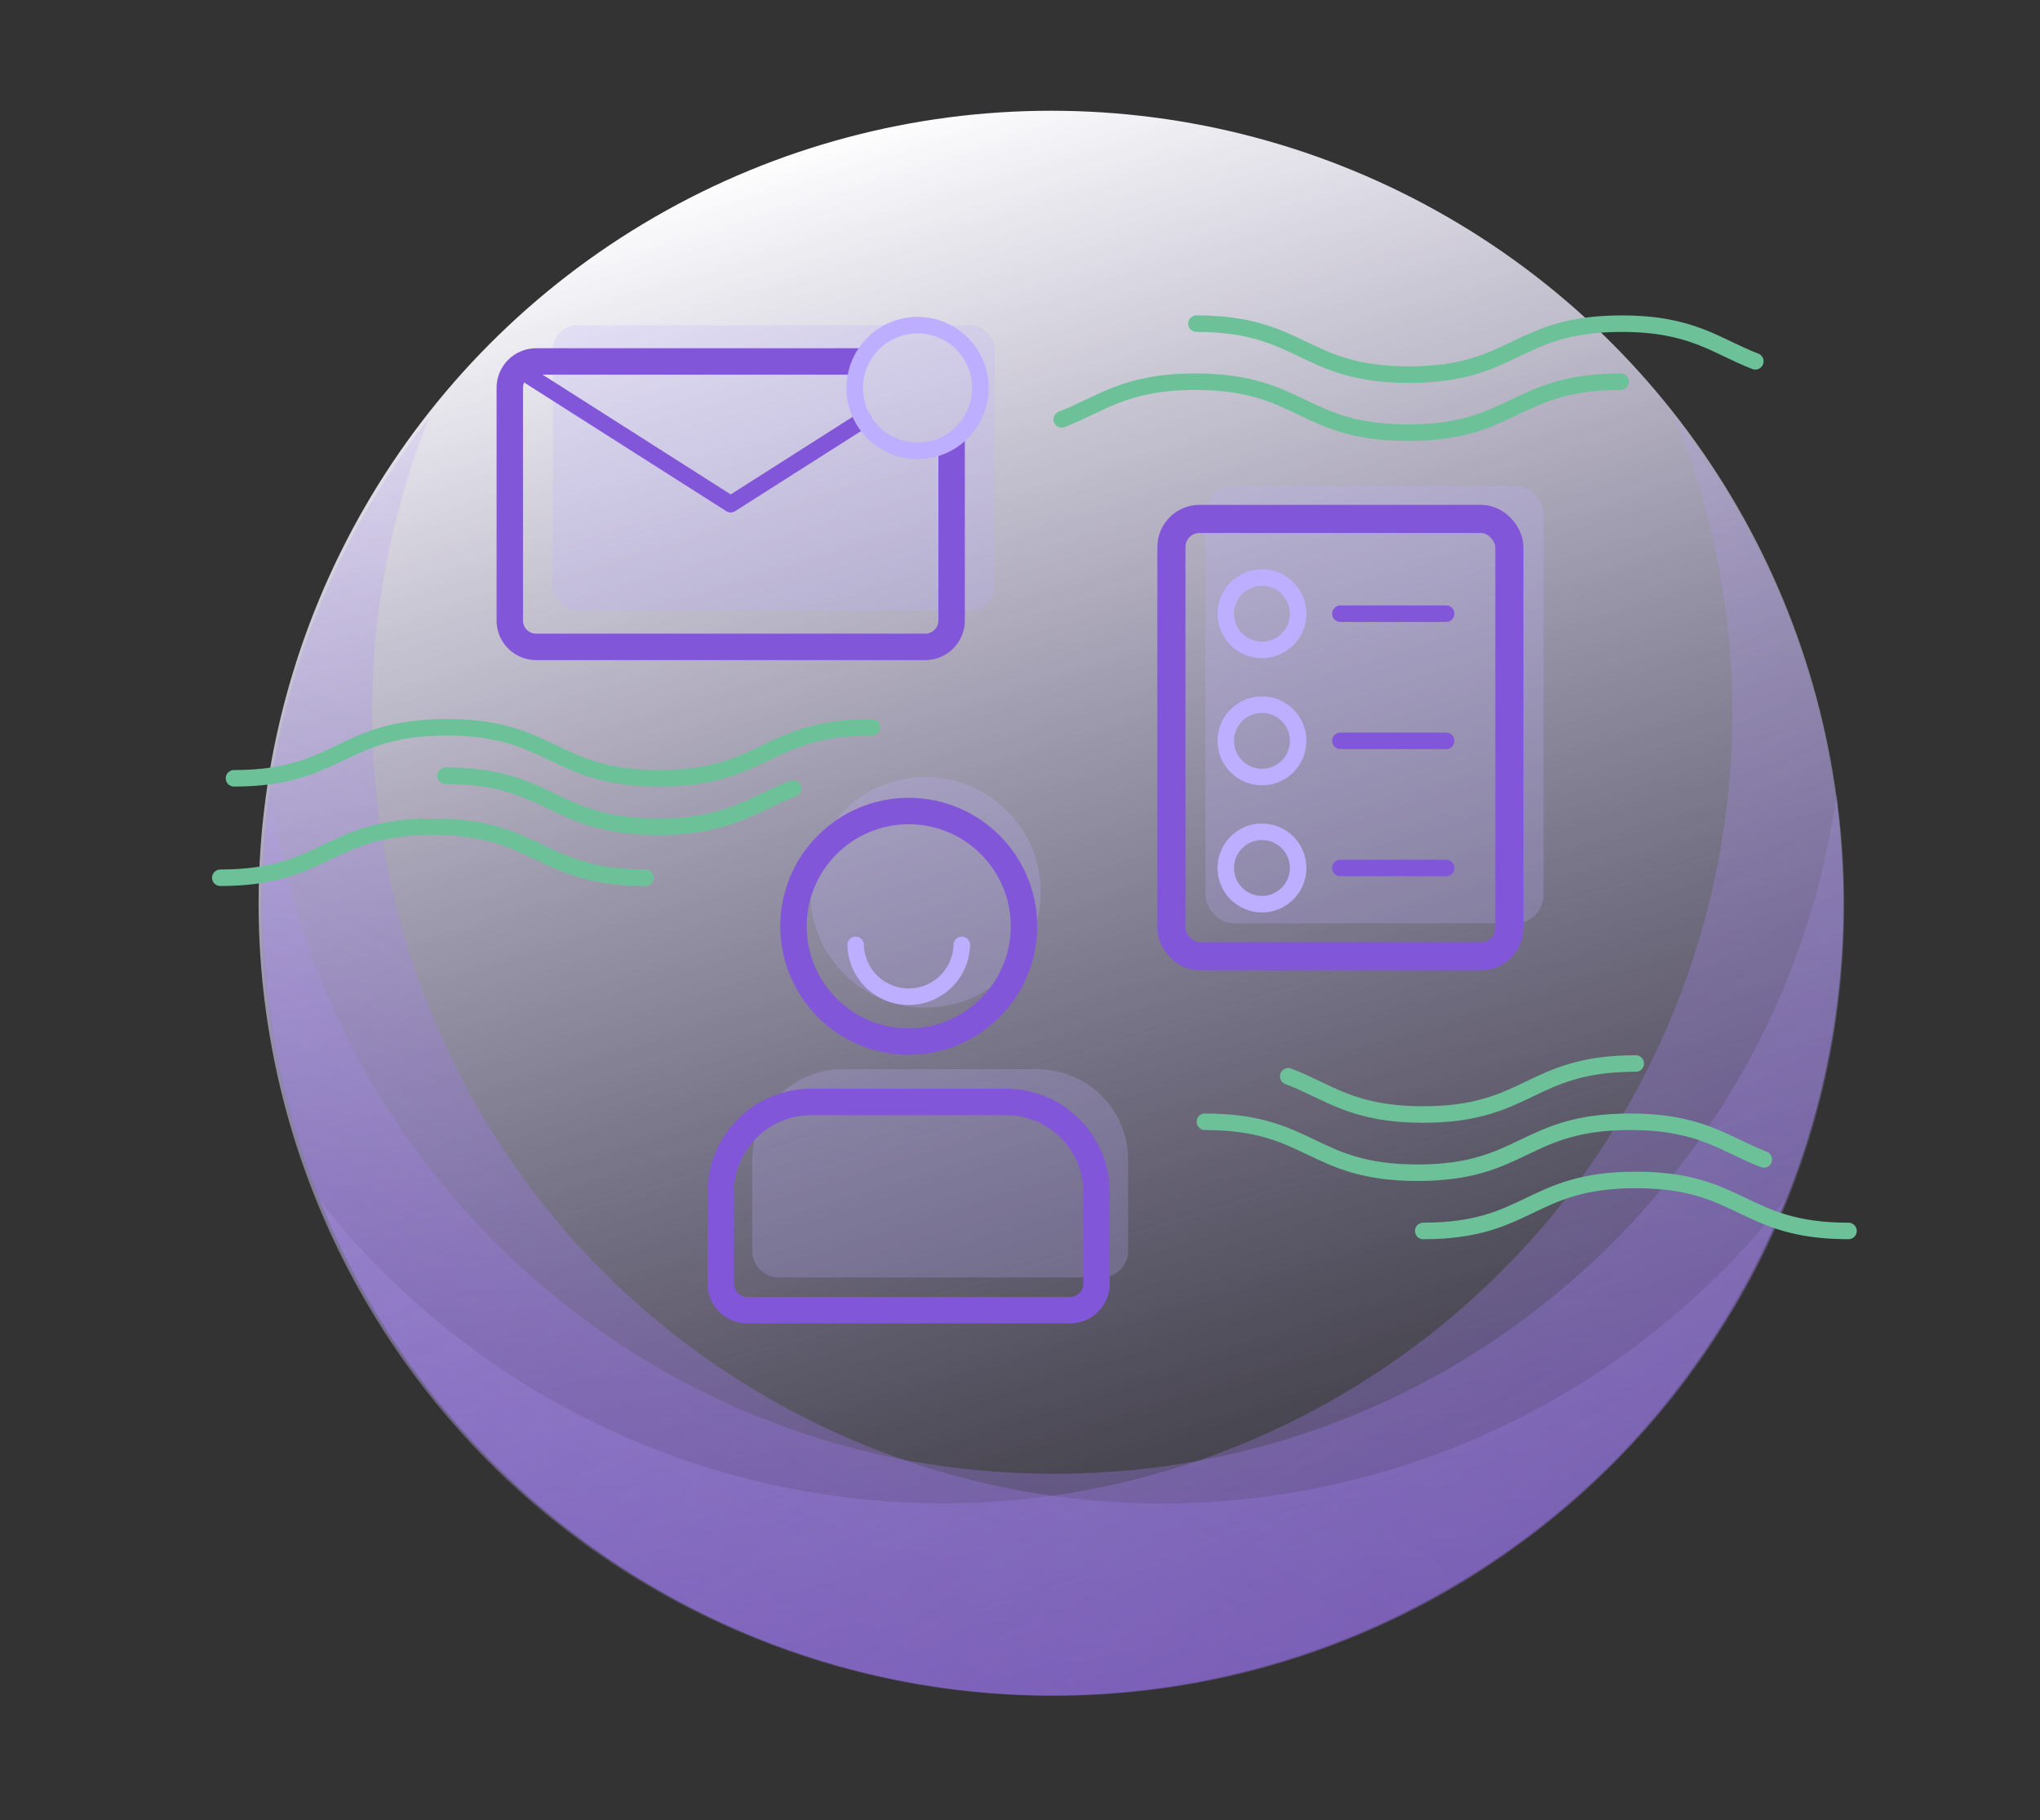 <svg id="Layer_1" data-name="Layer 1" xmlns="http://www.w3.org/2000/svg" xmlns:xlink="http://www.w3.org/1999/xlink" viewBox="0 0 617.77 551.06"><rect x="0" y="0" width="617.77" height="551.06" fill="#333333" stroke="none"/><defs><style>.cls-1{fill:url(#linear-gradient);}.cls-2{fill:url(#linear-gradient-2);}.cls-3{fill:url(#linear-gradient-3);}.cls-4{fill:url(#linear-gradient-4);}.cls-10,.cls-11,.cls-5,.cls-7,.cls-8,.cls-9{fill:none;}.cls-5{stroke:#6dc199;stroke-miterlimit:10;}.cls-10,.cls-11,.cls-5,.cls-7,.cls-8{stroke-linecap:round;}.cls-10,.cls-5,.cls-8{stroke-width:5px;}.cls-6{fill:#beaeff;opacity:0.23;isolation:isolate;}.cls-10,.cls-11,.cls-7,.cls-9{stroke:#8256d8;}.cls-10,.cls-11,.cls-7,.cls-8,.cls-9{stroke-linejoin:round;}.cls-7,.cls-9{stroke-width:8px;}.cls-8{stroke:#beaeff;}.cls-11{stroke-width:8.51px;}</style><linearGradient id="linear-gradient" x1="-1196.66" y1="-135.22" x2="-1196.66" y2="-136.22" gradientTransform="matrix(-459.03, 140.34, 140.34, 459.03, -529931.61, 230510.28)" gradientUnits="userSpaceOnUse"><stop offset="0" stop-color="#beaeff" stop-opacity="0"/><stop offset="1" stop-color="#fff"/></linearGradient><linearGradient id="linear-gradient-2" x1="-1191.58" y1="-139.57" x2="-1191.58" y2="-141.11" gradientTransform="matrix(478.62, 0, 0, -272.87, 570628.82, -37897.31)" gradientUnits="userSpaceOnUse"><stop offset="0" stop-color="#beaeff" stop-opacity="0.15"/><stop offset="1" stop-color="#8256d8" stop-opacity="0.46"/></linearGradient><linearGradient id="linear-gradient-3" x1="-1191.26" y1="-136.79" x2="-1191.26" y2="-138.32" gradientTransform="matrix(414.49, 239.31, 136.44, -236.31, 512797.38, 252954.27)" xlink:href="#linear-gradient-2"/><linearGradient id="linear-gradient-4" x1="-1192.64" y1="-141.71" x2="-1192.64" y2="-143.24" gradientTransform="matrix(414.49, -239.31, -136.44, -236.31, 475285.51, -318697.83)" xlink:href="#linear-gradient-2"/></defs><title>bridge_icons_landingpage_0</title><g id="Group_562" data-name="Group 562"><circle id="christina-wocintechchat-com-VpcgTEKerEQ-unsplash" class="cls-1" cx="318.31" cy="273.53" r="240"/><path id="Subtraction_7" data-name="Subtraction 7" class="cls-2" d="M82.17,240.58h0a243.35,243.35,0,0,0-1.1,58q1.23,12,3.63,23.76c1.58,7.71,3.56,15.42,5.9,22.93s5,14.82,8.05,22,6.39,14.14,10.07,20.92,7.7,13.37,12,19.73a240.65,240.65,0,0,0,64.64,64.64c6.36,4.3,13,8.33,19.73,12s13.82,7.07,20.92,10.07,14.56,5.74,22,8.05,15.23,4.32,22.94,5.9a237.76,237.76,0,0,0,23.76,3.63,243.92,243.92,0,0,0,48.93,0,238.4,238.4,0,0,0,23.77-3.63c7.71-1.58,15.42-3.56,22.93-5.9s14.82-5,22-8.05,14.13-6.39,20.92-10.07,13.37-7.69,19.73-12a240.61,240.61,0,0,0,64.63-64.64c4.3-6.36,8.33-13,12-19.73s7.08-13.82,10.08-20.92,5.74-14.56,8.05-22,4.31-15.22,5.9-22.93,2.81-15.78,3.62-23.76a242.31,242.31,0,0,0-1.1-58c-1,7.19-2.36,14.41-4,21.47s-3.63,14-5.89,20.75-4.83,13.44-7.67,19.94-6,12.86-9.35,19a240.54,240.54,0,0,1-86.29,90.11c-6,3.64-12.26,7.05-18.56,10.14s-12.91,6-19.51,8.5-13.51,4.83-20.36,6.77-14.05,3.63-21.14,4.95-14.51,2.37-21.8,3-14.92,1-22.38,1-15-.34-22.39-1-14.62-1.7-21.8-3-14.2-3-21.13-4.95-13.71-4.22-20.36-6.77S220.31,425.14,214,422s-12.55-6.5-18.56-10.14a240.37,240.37,0,0,1-86.3-90.11c-3.38-6.18-6.53-12.59-9.35-19s-5.42-13.21-7.66-19.94S87.84,269,86.2,262.05,83.18,247.77,82.17,240.58Z"/><path id="Subtraction_8" data-name="Subtraction 8" class="cls-3" d="M130,126.43h0a242.48,242.48,0,0,0-30,49.71,235.83,235.83,0,0,0-8.74,22.39c-2.49,7.46-4.63,15.14-6.36,22.81s-3.07,15.34-4,23.06-1.53,15.44-1.73,23.16,0,15.43.52,23.08a240.72,240.72,0,0,0,23.65,88.3c3.36,6.9,7.1,13.71,11.1,20.24s8.43,13,13.07,19.19,9.75,12.25,15,18,11,11.35,16.91,16.58a239.66,239.66,0,0,0,18.77,15,243,243,0,0,0,42.38,24.47q11,4.92,22.39,8.74c7.46,2.49,15.14,4.63,22.81,6.36s15.34,3.06,23.06,4,15.44,1.53,23.16,1.73,15.43,0,23.08-.51a240.93,240.93,0,0,0,88.3-23.66c6.9-3.36,13.71-7.1,20.24-11.1s13-8.43,19.19-13.07,12.25-9.75,18-15,11.36-11,16.58-16.91a239.66,239.66,0,0,0,15-18.77,243,243,0,0,0,28.06-50.8c-4.47,5.72-9.25,11.3-14.22,16.58s-10.11,10.27-15.48,15-10.89,9.23-16.6,13.44-11.6,8.15-17.62,11.81a240.45,240.45,0,0,1-119.79,34.89c-7,.15-14.14,0-21.14-.5s-14.17-1.28-21.14-2.39-14.12-2.57-21-4.32-14-3.87-20.77-6.27-13.75-5.21-20.4-8.27-13.44-6.57-19.9-10.3-12.82-7.8-18.87-12.09-11.82-8.78-17.36-13.53-10.81-9.69-15.83-14.85-9.76-10.51-14.25-16.05-8.7-11.25-12.64-17.11-7.62-11.91-11-18.07a240.34,240.34,0,0,1-29.69-121.18c.16-7.05.64-14.17,1.42-21.16s1.92-14.16,3.34-21.11,3.2-14,5.27-20.91S127.27,133.17,130,126.43Z"/><path id="Subtraction_9" data-name="Subtraction 9" class="cls-4" d="M96.82,363.4h0a242.81,242.81,0,0,0,28.06,50.81q7,9.75,15,18.76a236.22,236.22,0,0,0,16.58,16.91c5.71,5.28,11.76,10.33,18,15S187.05,474,193.63,478s13.35,7.74,20.24,11.09a240.75,240.75,0,0,0,88.3,23.67c7.66.54,15.42.71,23.08.51s15.51-.78,23.16-1.73,15.48-2.31,23.06-4,15.34-3.87,22.81-6.35,15.08-5.46,22.39-8.74a242.66,242.66,0,0,0,42.38-24.47q9.75-7,18.77-15a236.22,236.22,0,0,0,16.91-16.58c5.27-5.71,10.33-11.75,15-18s9-12.61,13.07-19.19,7.74-13.34,11.1-20.24a240.73,240.73,0,0,0,23.66-88.3c.54-7.66.71-15.42.51-23.08s-.78-15.51-1.73-23.16-2.31-15.48-4-23.06S548.46,206,546,198.53q-3.81-11.42-8.74-22.39a243,243,0,0,0-30-49.71c2.72,6.73,5.16,13.67,7.25,20.61s3.84,13.89,5.27,20.91,2.54,14.05,3.34,21.1,1.26,14.12,1.42,21.17A240.47,240.47,0,0,1,494.87,331.4c-3.39,6.16-7.09,12.23-11,18.06s-8.2,11.63-12.65,17.12-9.28,10.93-14.25,16-10.34,10.17-15.82,14.86-11.39,9.3-17.36,13.53-12.41,8.35-18.87,12.09-13.16,7.2-19.9,10.29-13.52,5.85-20.4,8.27-13.79,4.51-20.78,6.28-14,3.2-21,4.32-14.09,1.91-21.14,2.39-14.12.64-21.15.5a240.45,240.45,0,0,1-119.79-34.89c-6-3.66-12-7.63-17.62-11.81s-11.3-8.73-16.6-13.44S116,385.21,111,380,101.29,369.13,96.82,363.4Z"/></g><g id="Group_572" data-name="Group 572"><path id="Path_607" data-name="Path 607" class="cls-5" d="M431,372.7c32.19,0,32.19-15.44,64.39-15.44s32.19,15.44,64.39,15.44"/><path id="Path_608" data-name="Path 608" class="cls-5" d="M66.72,265.76c32.2,0,32.2-15.44,64.39-15.44s32.2,15.44,64.39,15.44"/><path id="Path_609" data-name="Path 609" class="cls-5" d="M364.88,339.64c32.19,0,32.19,15.43,64.39,15.43s32.19-15.43,64.38-15.43c21.42,0,28.59,6.83,40.47,11.4"/><path id="Path_610" data-name="Path 610" class="cls-5" d="M490.78,115.57c-32.19,0-32.19,15.44-64.38,15.44S394.2,115.57,362,115.57c-21.42,0-28.59,6.83-40.47,11.41"/><path id="Path_611" data-name="Path 611" class="cls-5" d="M362.32,98c32.19,0,32.19,15.43,64.38,15.43S458.9,98,491.09,98c21.42,0,28.59,6.83,40.47,11.4"/><path id="Path_612" data-name="Path 612" class="cls-5" d="M495.36,322c-32.2,0-32.2,15.44-64.39,15.44-21.65,0-28.74-7-40.85-11.56"/><path id="Path_613" data-name="Path 613" class="cls-5" d="M134.92,234.88c32.19,0,32.19,15.44,64.39,15.44,21.65,0,28.74-7,40.85-11.55"/><path id="Path_614" data-name="Path 614" class="cls-5" d="M70.86,235.65c32.19,0,32.19-15.44,64.39-15.44s32.2,15.44,64.39,15.44,32.2-15.44,64.39-15.44"/><g id="Group_569" data-name="Group 569"><path id="Rectangle_523" data-name="Rectangle 523" class="cls-6" d="M255.22,323.73h59a27.41,27.41,0,0,1,27.41,27.41h0v27.58a8.06,8.06,0,0,1-8.06,8.06H235.88a8.06,8.06,0,0,1-8.07-8.06h0V351.14a27.41,27.41,0,0,1,27.41-27.41Z"/><circle id="Ellipse_218" data-name="Ellipse 218" class="cls-6" cx="280.28" cy="270.17" r="34.9"/><circle id="Ellipse_218-2" data-name="Ellipse 218-2" class="cls-7" cx="275.19" cy="280.46" r="34.9"/><path id="Ellipse_218-3" data-name="Ellipse 218-3" class="cls-8" d="M291.26,286.1a16.08,16.08,0,0,1-32.15,0h0"/><path id="Rectangle_523-2" data-name="Rectangle 523-2" class="cls-7" d="M245.67,333.64h59a27.41,27.41,0,0,1,27.41,27.41h0v27.58a8.06,8.06,0,0,1-8.06,8.06H226.32a8.06,8.06,0,0,1-8.06-8.06h0V361.05A27.41,27.41,0,0,1,245.67,333.64Z"/></g><g id="Group_570" data-name="Group 570"><rect id="Rectangle_530" data-name="Rectangle 530" class="cls-6" x="167.44" y="98.44" width="133.8" height="86.43" rx="7.39"/><path id="Path_615" data-name="Path 615" class="cls-9" d="M288.18,133.48v54.38a8,8,0,0,1-8,8H162.38a8,8,0,0,1-8-8V117.44a8,8,0,0,1,8-8h98.24"/><path id="Path_616" data-name="Path 616" class="cls-10" d="M156.86,111.66l64.42,41,40.17-25.55"/><circle id="Ellipse_244" data-name="Ellipse 244" class="cls-8" cx="277.87" cy="117.48" r="19.03"/></g><g id="Group_571" data-name="Group 571"><rect id="Rectangle_531" data-name="Rectangle 531" class="cls-6" x="365.07" y="147.15" width="102.34" height="132.39" rx="8.51"/><rect id="Rectangle_532" data-name="Rectangle 532" class="cls-11" x="354.74" y="157.12" width="102.34" height="132.39" rx="8.51"/><circle id="Ellipse_245" data-name="Ellipse 245" class="cls-8" cx="382.16" cy="185.81" r="10.96"/><circle id="Ellipse_246" data-name="Ellipse 246" class="cls-8" cx="382.16" cy="224.31" r="10.96"/><circle id="Ellipse_247" data-name="Ellipse 247" class="cls-8" cx="382.16" cy="262.8" r="10.96"/><line id="Line_132" data-name="Line 132" class="cls-10" x1="405.91" y1="185.81" x2="437.93" y2="185.81"/><line id="Line_133" data-name="Line 133" class="cls-10" x1="405.91" y1="224.31" x2="437.93" y2="224.31"/><line id="Line_134" data-name="Line 134" class="cls-10" x1="405.91" y1="262.8" x2="437.93" y2="262.8"/></g></g></svg>
